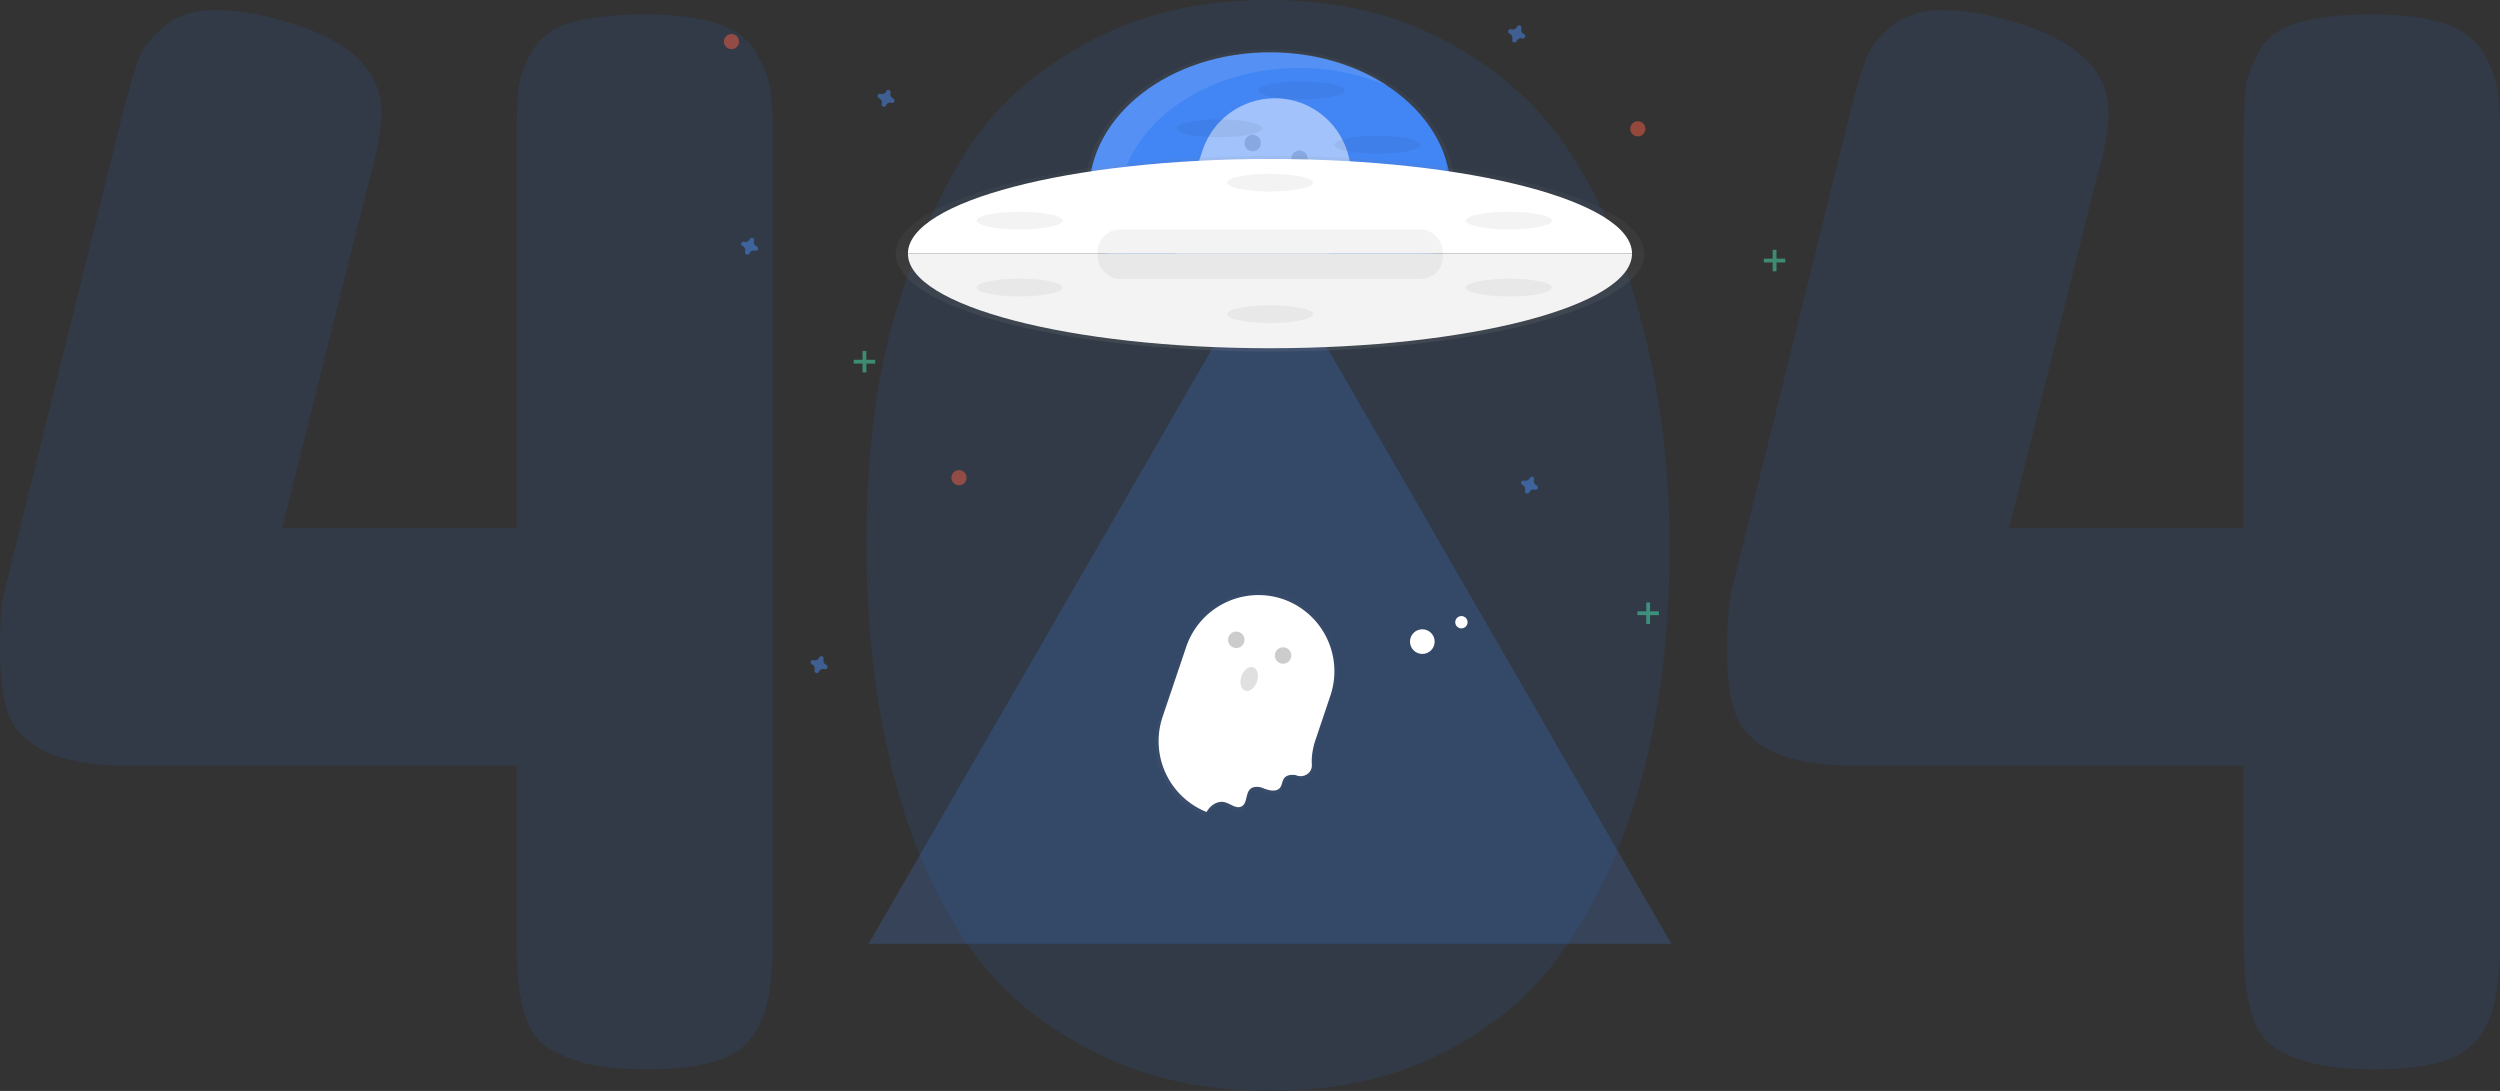 <svg id="Normal" xmlns="http://www.w3.org/2000/svg" xmlns:xlink="http://www.w3.org/1999/xlink" viewBox="0 0 3295.25 1438"><rect x="0" y="0" width="3295.25" height="1438" fill="#333333" stroke="none"/><defs><style>.cls-1{fill:#313a46;}.cls-2{opacity:0.8;}.cls-3{fill:url(#Degradado_sin_nombre_4);}.cls-4,.cls-6{fill:#4285f4;}.cls-5,.cls-9{fill:#fff;}.cls-14,.cls-5{opacity:0.1;}.cls-10,.cls-14,.cls-16,.cls-17,.cls-19,.cls-5,.cls-6{isolation:isolate;}.cls-10,.cls-6{opacity:0.2;}.cls-7{opacity:0.3;}.cls-8{fill:url(#Degradado_sin_nombre_4-2);}.cls-11{fill:#e0e0e0;}.cls-12,.cls-17,.cls-19{opacity:0.5;}.cls-13{fill:url(#Degradado_sin_nombre_4-3);}.cls-15{fill:url(#Degradado_sin_nombre_4-4);}.cls-16{opacity:0.05;}.cls-17{fill:#4d8af0;}.cls-18{fill:#47e6b1;}.cls-19{fill:#f55f44;}</style><linearGradient id="Degradado_sin_nombre_4" x1="422.4" y1="3970.07" x2="422.4" y2="4348.16" gradientTransform="matrix(1, 0, 0, -1, 1251.55, 4413)" gradientUnits="userSpaceOnUse"><stop offset="0" stop-color="gray" stop-opacity="0.25"/><stop offset="0.54" stop-color="gray" stop-opacity="0.12"/><stop offset="1" stop-color="gray" stop-opacity="0.1"/></linearGradient><linearGradient id="Degradado_sin_nombre_4-2" x1="-216.24" y1="1922.57" x2="-216.24" y2="2231.52" gradientTransform="matrix(0.95, 0.32, 0.32, -0.95, 1286.71, 3262.41)" xlink:href="#Degradado_sin_nombre_4"/><linearGradient id="Degradado_sin_nombre_4-3" x1="-404.54" y1="2550.81" x2="-404.54" y2="2859.77" gradientTransform="matrix(0.95, 0.32, 0.32, -0.95, 1286.71, 3262.41)" xlink:href="#Degradado_sin_nombre_4"/><linearGradient id="Degradado_sin_nombre_4-4" x1="422.4" y1="3949.55" x2="422.4" y2="4207.5" xlink:href="#Degradado_sin_nombre_4"/></defs><path class="cls-1" d="M804.38,347.4q15.17-26.56,52.17-37T953.3,300q59.76,0,95.81,12.33t51.21,39.84q15.17,27.53,18,50.28t2.85,66.39V1523.6q0,74-18,109.1t-55,46.48q-37,11.38-92,11.37t-87.28-9.47q-32.25-9.46-49.34-22.78t-24.63-38q-11.38-32.25-11.39-98.65V1290.26H269.4q-132.81,0-157.46-72.09-9.5-30.33-9.49-81.57t5.7-75.89L265.6,425.16q11.38-43.61,19.92-66.37t34.15-43.64q25.59-20.86,65.46-20.88t87.26,13.28Q605.16,343.61,605.18,429q0,30.36-13.26,79.69c-1.28,2.54-1.9,4.43-1.9,5.69L474.29,977.23H783.52V459.31q0-43.6,2.83-64.47T804.38,347.4Z" transform="translate(-102.45 -281)"/><path class="cls-1" d="M1388.68,462.17q55-76.82,154.62-129T1773.8,281q130.89,0,228.59,51.23t153.68,127.1q55.95,75.9,90.11,178.32,56.9,170.75,56.91,362.34,0,343.4-148,544.47-55,75.9-152.74,125.23T1775.7,1719q-129,0-228.6-50.27t-155.56-124.25q-56-74-92-176.43-55-163.17-55-370,0-189.69,44.58-324.4T1388.68,462.17Zm383.23,919.14q195.38,0,195.39-371.83V998.09q0-381.3-193.5-381.3T1580.31,999.05Q1580.31,1381.31,1771.91,1381.31Z" transform="translate(-102.45 -281)"/><path class="cls-1" d="M3080.88,347.4q15.16-26.56,52.17-37T3229.8,300q59.76,0,95.81,12.33t51.21,39.84q15.16,27.53,18,50.28t2.86,66.39V1523.6q0,74-18,109.1t-55,46.48q-37,11.38-92,11.37t-87.28-9.47q-32.25-9.46-49.34-22.78t-24.63-38Q3060,1588.1,3060,1521.7V1290.26H2545.9q-132.81,0-157.45-72.09-9.51-30.33-9.5-81.57t5.7-75.89L2542.1,425.16q11.4-43.61,19.92-66.37t34.15-43.64q25.59-20.86,65.46-20.88t87.26,13.28q132.77,36.06,132.8,121.41,0,30.36-13.27,79.69c-1.28,2.54-1.9,4.43-1.9,5.69L2750.79,977.23H3060V459.31q0-43.6,2.84-64.47T3080.88,347.4Z" transform="translate(-102.45 -281)"/><ellipse class="cls-1" cx="1666.55" cy="713" rx="250" ry="531"/><g class="cls-2"><ellipse class="cls-3" cx="1673.95" cy="253.89" rx="244.02" ry="189.04"/></g><ellipse class="cls-4" cx="1673.95" cy="253.89" rx="238.61" ry="184.84"/><path class="cls-5" d="M1576.36,555.43c0-102.09,106.82-184.84,238.6-184.84a292.32,292.32,0,0,1,118.89,24.54c-41.93-28.33-96.8-45.54-156.85-45.54-131.77,0-238.61,82.76-238.61,184.85,0,68.54,48.17,128.37,119.73,160.3C1608,660.85,1576.36,611,1576.36,555.43Z" transform="translate(-102.45 -281)"/><polygon class="cls-6" points="1673.95 327.7 1938.47 785.86 2202.99 1244 1673.95 1244 1144.91 1244 1409.43 785.86 1673.95 327.7"/><g class="cls-7"><path class="cls-8" d="M1839.17,1257.85l20.54-61a104.4,104.4,0,0,0-38.66-118.11l.17-.1a102.32,102.32,0,0,0-26.31-13.33h0l-.28-.1-.32-.1h0a104.63,104.63,0,0,0-38.34-5.3,103.89,103.89,0,0,0-17.47,2.42c-1.67.36-3.34.78-4.85,1.23s-3.22.93-4.8,1.45c-3.17,1-6.28,2.23-9.33,3.58-1.53.67-3,1.37-4.53,2.12a101.45,101.45,0,0,0-12.92,7.6c-1.38.94-2.73,1.93-4.06,2.93a103.24,103.24,0,0,0-35.39,49.32l-32.29,96a103.15,103.15,0,0,0-4.47,46.85q.51,3.63,1.24,7.2c.48,2.38,1.08,4.73,1.66,7.06.45,1.55.92,3.1,1.44,4.64.76,2.28,1.66,4.56,2.51,6.79q.93,2.24,2,4.44c1.35,2.91,2.85,5.76,4.47,8.54a88,88,0,0,0,5.26,8.13c1.4,2,2.88,3.9,4.42,5.77a84.73,84.73,0,0,0,6.53,7.21,103,103,0,0,0,35,23.15h0l.56.23a37.24,37.24,0,0,1,2.34-3.62c5-6.84,13.69-11.66,22-9.86.6.13,1.2.32,1.8.5,4.2,1.48,8.33,4.13,12.38,5.43a11.11,11.11,0,0,0,9.35-.11c8.1-4.32,5.1-17.93,12-23.9a10.66,10.66,0,0,1,1-.76,2,2,0,0,1-.26-.39c5.36-3.33,12.79-1.11,19,1,6.67,2.35,15.37,3.93,20-1.52,3.13-3.73,2.9-9.41,5.88-13.33,3.46-4.5,10-5,15.64-4.2l.29.09c10.83,4.46,22.66-3,21.82-14.63C1833.15,1275.71,1838.05,1261,1839.17,1257.85Z" transform="translate(-102.45 -281)"/></g><path class="cls-9" d="M1695.11,1347.8c4.86-6.66,13.21-11.33,21.21-9.51s15.58,9.43,22.69,5.61c9.73-5.2,2.84-24.31,18.63-25.72a20.7,20.7,0,0,1,9.61,1.66c6.67,2.72,17.1,5.79,22.23-.33,3-3.6,2.8-9.08,5.68-12.81,3.33-4.33,9.68-4.88,15.1-4l.26.08c10.45,4.32,21.88-2.85,21.06-14.11-1-15,3.72-29.12,4.75-32.19l19.8-58.83a100.61,100.61,0,0,0-63.07-127.11h0A100.58,100.58,0,0,0,1666,1133.57l-31.21,92.52a100.61,100.61,0,0,0,58,125.21A37.21,37.21,0,0,1,1695.11,1347.8Z" transform="translate(-102.45 -281)"/><circle class="cls-10" cx="1629.55" cy="843.32" r="10.85"/><circle class="cls-10" cx="1691.23" cy="864.06" r="10.85"/><ellipse class="cls-11" cx="1749.05" cy="1175.92" rx="16.26" ry="10.85" transform="translate(-25.78 2177.54) rotate(-71.4)"/><circle class="cls-9" cx="1874.77" cy="845.72" r="16.26"/><circle class="cls-9" cx="1926.29" cy="820.14" r="8.13"/><g class="cls-12"><g class="cls-7"><path class="cls-13" d="M1860.83,602.28l20.54-61a104.4,104.4,0,0,0-38.66-118.11l.17-.1a102.32,102.32,0,0,0-26.31-13.33h0l-.28-.1-.32-.1h0a102.36,102.36,0,0,0-28.16-5.3,96,96,0,0,0-10.18,0,104.91,104.91,0,0,0-17.47,2.41c-1.67.37-3.34.79-4.85,1.24s-3.22.93-4.8,1.45c-3.17,1.05-6.28,2.23-9.33,3.58-1.53.67-3,1.37-4.53,2.12a102.58,102.58,0,0,0-12.92,7.59c-1.38.95-2.73,1.94-4.06,2.94a103.26,103.26,0,0,0-35.39,49.31L1652,571a103.15,103.15,0,0,0-4.47,46.85q.51,3.63,1.24,7.2c.48,2.38,1.08,4.73,1.66,7.06.45,1.55.92,3.1,1.44,4.63.76,2.29,1.66,4.57,2.51,6.8.62,1.48,1.27,3,2,4.43,1.35,2.92,2.85,5.77,4.47,8.55a89.33,89.33,0,0,0,5.26,8.13c1.4,2,2.88,3.9,4.42,5.77q3.09,3.75,6.53,7.21a103,103,0,0,0,35,23.14h0l.56.24a37.24,37.24,0,0,1,2.34-3.62c5-6.85,13.69-11.66,22-9.86.6.13,1.2.31,1.8.5,4.2,1.48,8.33,4.13,12.38,5.43a11.08,11.08,0,0,0,9.35-.12c8.1-4.31,5.1-17.92,12-23.89.32-.27.66-.53,1-.77a2,2,0,0,1-.26-.38c5.36-3.33,12.79-1.12,19,1,6.67,2.35,15.37,3.94,20-1.51,3.13-3.73,2.9-9.42,5.88-13.33,3.46-4.5,10-5,15.64-4.2h.29c10.83,4.47,22.66-2.95,21.82-14.63C1854.81,620.15,1859.71,605.47,1860.83,602.28Z" transform="translate(-102.45 -281)"/></g><path class="cls-9" d="M1716.77,693c4.86-6.66,13.21-11.33,21.21-9.51s15.58,9.43,22.69,5.62c9.73-5.2,2.84-24.31,18.63-25.73a20.58,20.58,0,0,1,9.61,1.67c6.67,2.71,17.1,5.78,22.23-.34,3-3.6,2.8-9.08,5.68-12.81,3.33-4.33,9.68-4.88,15.1-4l.26.08c10.45,4.32,21.88-2.84,21.06-14.11-1-15,3.72-29.12,4.75-32.19l19.8-58.83a100.61,100.61,0,0,0-63.07-127.11h0a100.59,100.59,0,0,0-127.07,63.08l-31.21,92.52a100.61,100.61,0,0,0,58,125.21A37.21,37.21,0,0,1,1716.77,693Z" transform="translate(-102.45 -281)"/><circle class="cls-10" cx="1651.21" cy="188.52" r="10.85"/><circle class="cls-10" cx="1712.89" cy="209.27" r="10.85"/></g><path class="cls-14" d="M2005.53,480.1a145.76,145.76,0,0,1,4.65,36.66c0,102.08-106.82,184.84-238.59,184.84-107.85-.07-199-55.48-228.45-131.52,21.89,84.59,118.3,148.28,233.94,148.28,131.78,0,238.61-82.75,238.61-184.84A146.89,146.89,0,0,0,2005.53,480.1Z" transform="translate(-102.45 -281)"/><g class="cls-2"><ellipse class="cls-15" cx="1673.95" cy="334.48" rx="493.48" ry="128.98"/></g><path class="cls-9" d="M1776.4,490.55c-263.55,0-477.22,55.84-477.22,124.73h954.44C2253.62,546.39,2040,490.55,1776.4,490.55Z" transform="translate(-102.45 -281)"/><path class="cls-9" d="M1776.4,740c263.55,0,477.22-55.83,477.22-124.71H1299.18C1299.18,684.16,1512.85,740,1776.4,740Z" transform="translate(-102.45 -281)"/><path class="cls-16" d="M1776.4,740c263.55,0,477.22-55.83,477.22-124.71H1299.18C1299.18,684.16,1512.85,740,1776.4,740Z" transform="translate(-102.45 -281)"/><rect class="cls-16" x="1446.84" y="302.62" width="454.86" height="64.98" rx="28.69"/><path class="cls-17" d="M1279.7,410.76a6.14,6.14,0,0,1-3.41-7.4,3.14,3.14,0,0,0,.13-.68h0a3.06,3.06,0,0,0-5.51-2h0a3,3,0,0,0-.34.6,6.1,6.1,0,0,1-7.39,3.42,3.35,3.35,0,0,0-.69-.13h0a3.06,3.06,0,0,0-2,5.51h0a2.77,2.77,0,0,0,.6.35,6.13,6.13,0,0,1,3.42,7.4,3.07,3.07,0,0,0-.14.67h0a3.07,3.07,0,0,0,5.52,2h0a2.76,2.76,0,0,0,.33-.61,6.12,6.12,0,0,1,7.4-3.33,3.89,3.89,0,0,0,.68.13h0a3.07,3.07,0,0,0,2-5.52h0A2.77,2.77,0,0,0,1279.7,410.76Z" transform="translate(-102.45 -281)"/><path class="cls-17" d="M2127.78,920.6a6.13,6.13,0,0,1-3.34-7.4,3.16,3.16,0,0,0,.14-.68h0a3.07,3.07,0,0,0-5.52-2h0a2.89,2.89,0,0,0-.33.6,6.12,6.12,0,0,1-7.4,3.41,3.14,3.14,0,0,0-.68-.13h0a3.06,3.06,0,0,0-2,5.51h0a2.25,2.25,0,0,0,.6.35,6.15,6.15,0,0,1,3.33,7.4,3.07,3.07,0,0,0-.14.67h0a3.07,3.07,0,0,0,5.52,2.05h0a2.46,2.46,0,0,0,.33-.62,6.12,6.12,0,0,1,7.4-3.33,3.14,3.14,0,0,0,.68.13h0a3.06,3.06,0,0,0,2-5.51h0A2.71,2.71,0,0,0,2127.78,920.6Z" transform="translate(-102.45 -281)"/><path class="cls-17" d="M1191.4,1157.19a6.13,6.13,0,0,1-3.42-7.39,3.25,3.25,0,0,0,.14-.69h0a3.07,3.07,0,0,0-5.52-2h0a3.51,3.51,0,0,0-.33.6,6.11,6.11,0,0,1-7.4,3.42,3.16,3.16,0,0,0-.68-.14h0a3.07,3.07,0,0,0-2,5.52h0a3,3,0,0,0,.6.35,6.13,6.13,0,0,1,3.42,7.4,3,3,0,0,0-.13.66h0a3.06,3.06,0,0,0,5.51,2h0a2.46,2.46,0,0,0,.33-.62,6.12,6.12,0,0,1,7.4-3.33,3.13,3.13,0,0,0,.69.14h0a3.07,3.07,0,0,0,2-5.52h0A3.22,3.22,0,0,0,1191.4,1157.19Z" transform="translate(-102.45 -281)"/><path class="cls-17" d="M1099.76,605.7a6.13,6.13,0,0,1-3.33-7.4,3.14,3.14,0,0,0,.13-.68h0a3.06,3.06,0,0,0-5.51-2h0a3,3,0,0,0-.34.6,6.1,6.1,0,0,1-7.39,3.42,3.35,3.35,0,0,0-.69-.13h0a3.06,3.06,0,0,0-2,5.51h0a2.55,2.55,0,0,0,.6.35,6.12,6.12,0,0,1,3.41,7.4,3.78,3.78,0,0,0-.13.67h0a3.07,3.07,0,0,0,5.52,2h0a2.76,2.76,0,0,0,.33-.61,6.12,6.12,0,0,1,7.4-3.33,3.89,3.89,0,0,0,.68.13h0a3.07,3.07,0,0,0,2-5.52h0A2.47,2.47,0,0,0,1099.76,605.7Z" transform="translate(-102.45 -281)"/><path class="cls-17" d="M2111.11,325.78a6.13,6.13,0,0,1-3.33-7.39,3.25,3.25,0,0,0,.14-.69h0a3.07,3.07,0,0,0-5.52-2h0a3.51,3.51,0,0,0-.33.6,6.12,6.12,0,0,1-7.4,3.33,3.14,3.14,0,0,0-.68-.13h0a3.07,3.07,0,0,0-2.12,5.68h0a2.77,2.77,0,0,0,.6.35,6.12,6.12,0,0,1,3.33,7.4,3.08,3.08,0,0,0-.13.66h0a3.06,3.06,0,0,0,5.63,2h0a2.46,2.46,0,0,0,.33-.62,6.12,6.12,0,0,1,7.4-3.33,3.83,3.83,0,0,0,.69.14h0a3.07,3.07,0,0,0,2-5.52h0A2.72,2.72,0,0,0,2111.11,325.78Z" transform="translate(-102.45 -281)"/><g class="cls-12"><rect class="cls-18" x="1136.94" y="462.57" width="5" height="28.32"/><rect class="cls-18" x="1125.28" y="474.24" width="28.32" height="5"/></g><g class="cls-12"><rect class="cls-18" x="2336.57" y="329.28" width="5" height="28.32"/><rect class="cls-18" x="2324.91" y="340.95" width="28.32" height="5"/></g><g class="cls-12"><rect class="cls-18" x="2169.95" y="794.14" width="5" height="28.32"/><rect class="cls-18" x="2158.29" y="805.8" width="28.32" height="5"/></g><circle class="cls-19" cx="2158.8" cy="169.81" r="10"/><circle class="cls-19" cx="964.17" cy="54.85" r="10"/><circle class="cls-19" cx="1264.08" cy="629.67" r="10"/><ellipse class="cls-16" cx="1344.05" cy="290.74" rx="56.65" ry="11.66"/><ellipse class="cls-16" cx="1344.05" cy="379.05" rx="56.65" ry="11.66"/><ellipse class="cls-16" cx="1988.85" cy="290.74" rx="56.65" ry="11.66"/><ellipse class="cls-16" cx="1988.85" cy="379.05" rx="56.65" ry="11.66"/><ellipse class="cls-16" cx="1673.95" cy="240.76" rx="56.65" ry="11.66"/><ellipse class="cls-16" cx="1715.6" cy="119.13" rx="56.65" ry="11.66"/><ellipse class="cls-16" cx="1607.3" cy="169.11" rx="56.65" ry="11.66"/><ellipse class="cls-16" cx="1815.57" cy="190.77" rx="56.65" ry="11.66"/><ellipse class="cls-16" cx="1673.95" cy="414.04" rx="56.65" ry="11.66"/></svg>